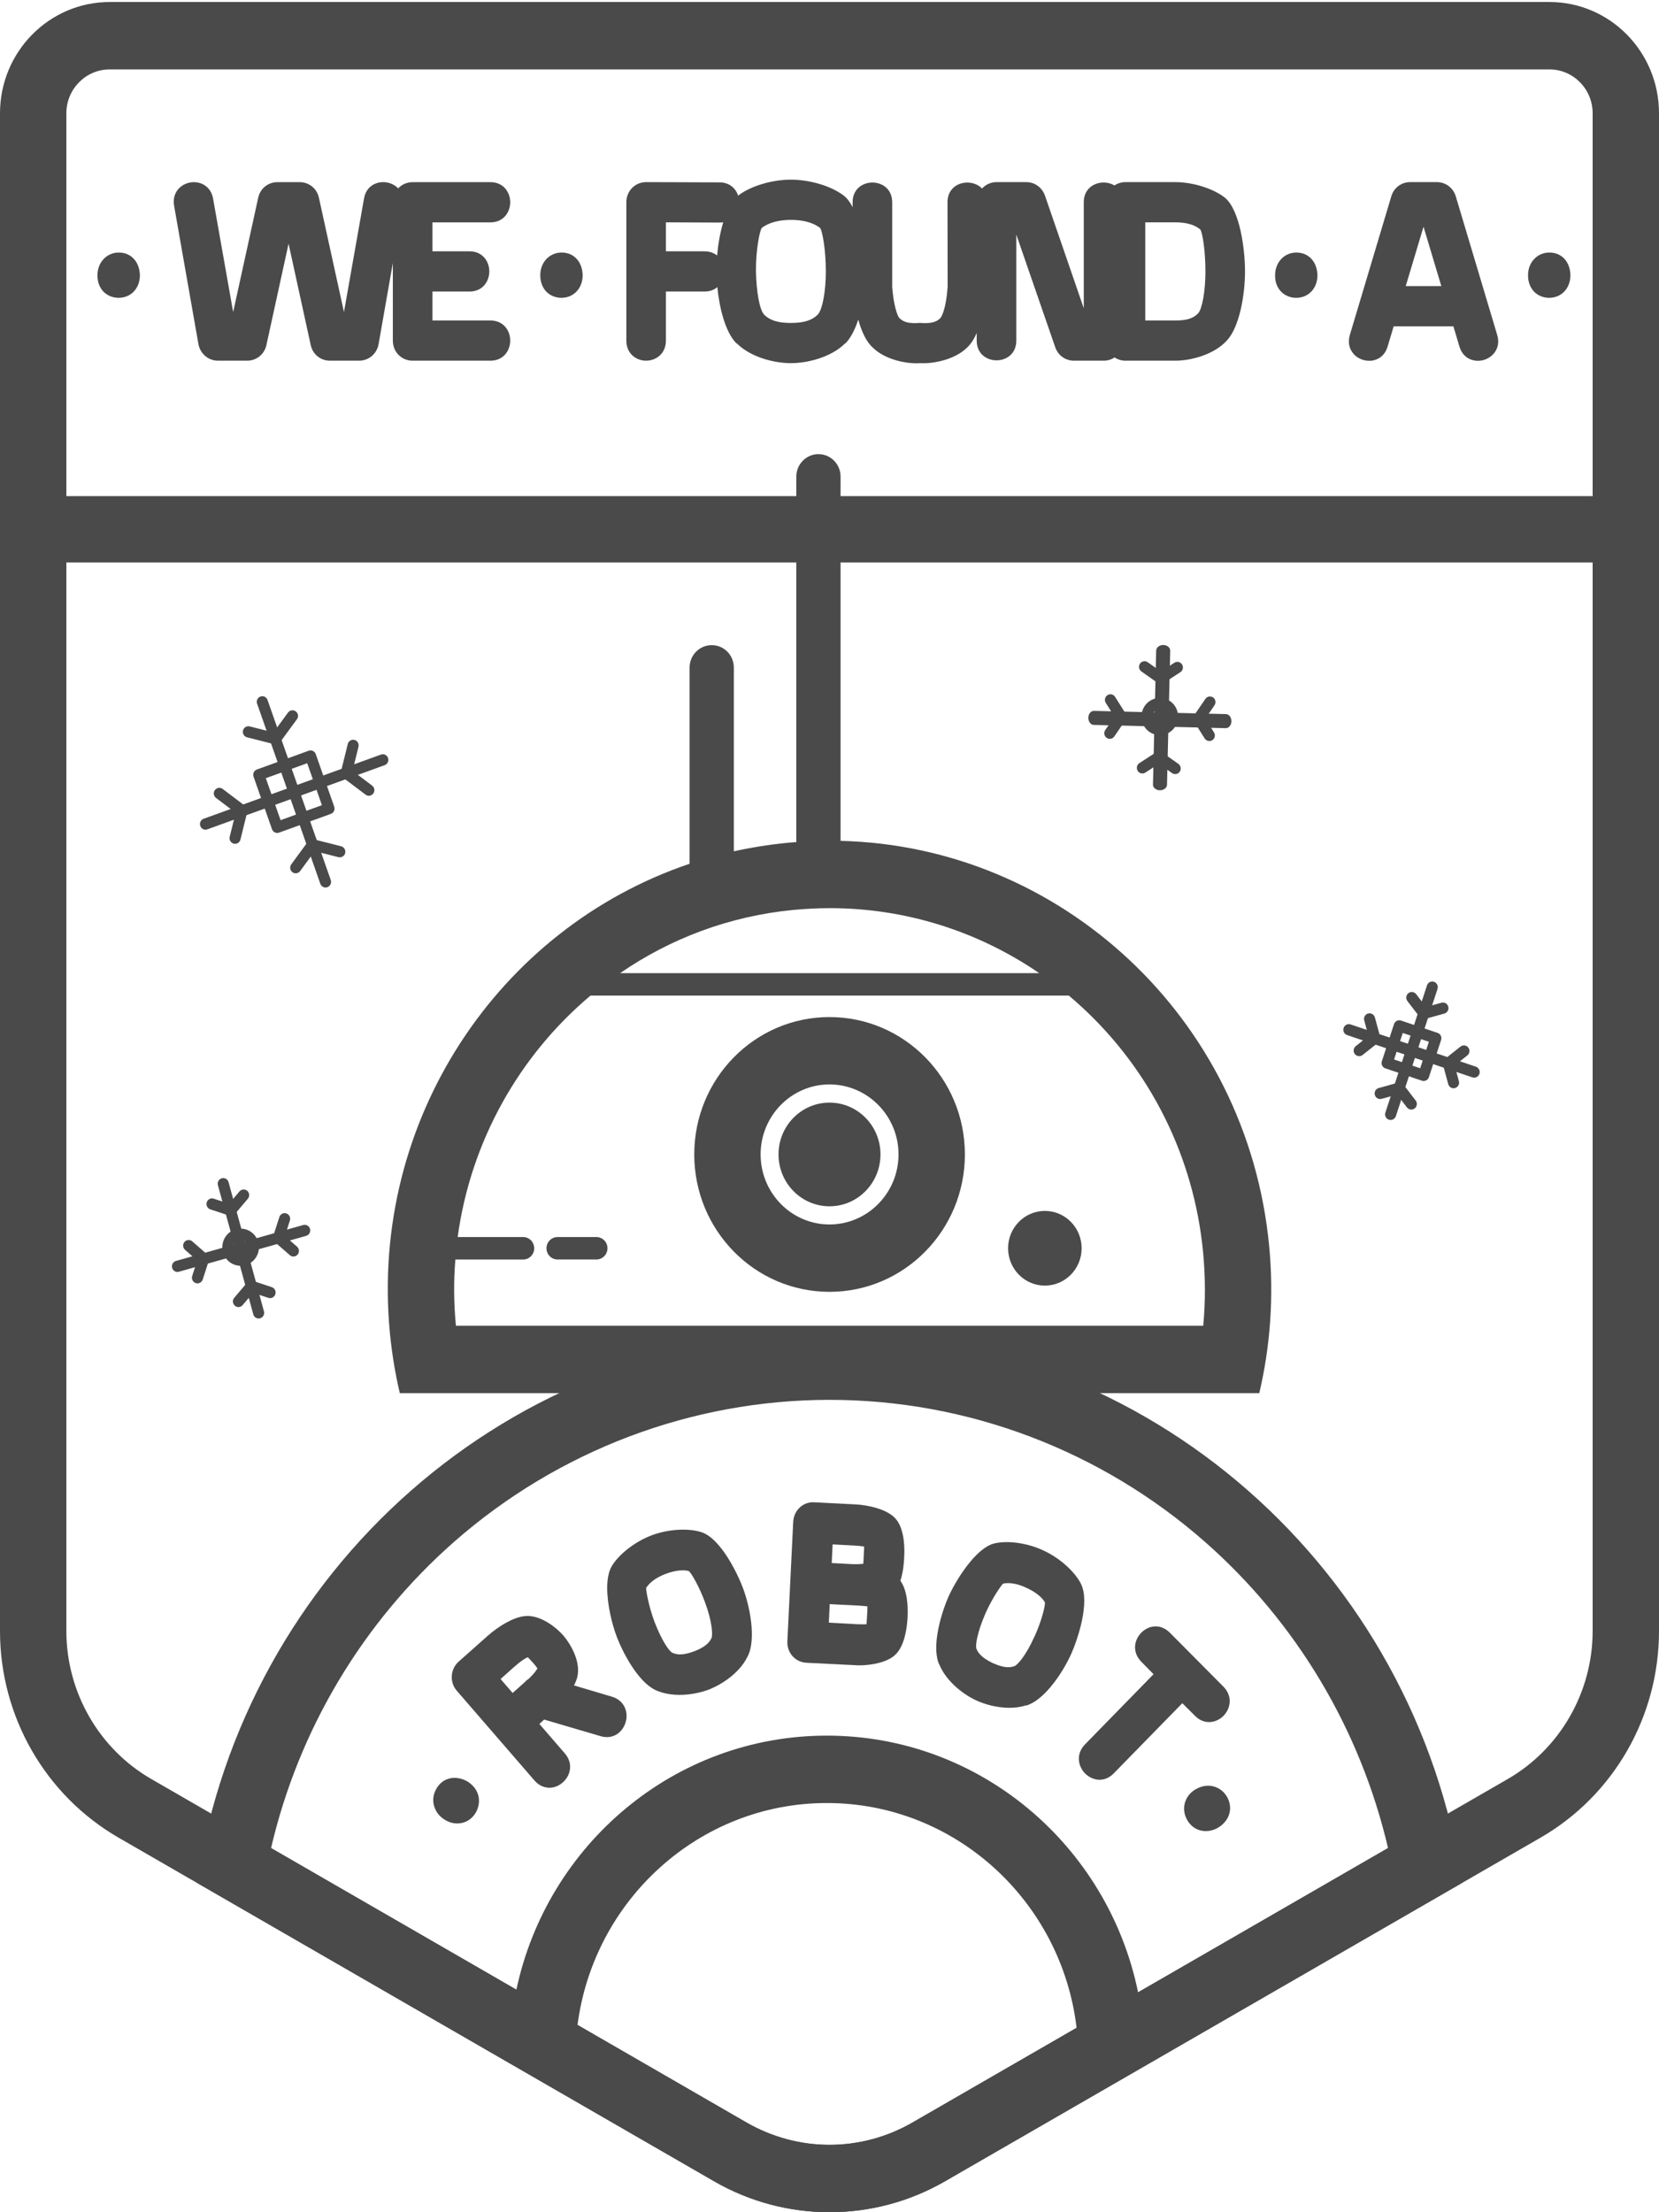 <?xml version="1.0" encoding="UTF-8"?>
<svg width="48px" height="64px" viewBox="0 0 48 64" version="1.1" xmlns="http://www.w3.org/2000/svg" xmlns:xlink="http://www.w3.org/1999/xlink">
    <!-- Generator: Sketch 43.1 (39012) - http://www.bohemiancoding.com/sketch -->
    <title>Logo</title>
    <desc>Created with Sketch.</desc>
    <defs></defs>
    <g id="Welcome" stroke="none" stroke-width="1" fill="none" fill-rule="evenodd">
        <g id="Journey/Mobile" transform="translate(-20, -20)" fill="#4A4A4A">
            <g id="Navigation" transform="translate(20, 20)">
                <g id="Logo">
                    <g id="Vector">
                        <path d="M46.08,14.353 L1.92,14.353 L1.92,3.278 C1.92,2.576 2.483,2.008 3.175,2.008 L44.829,2.008 C45.52,2.008 46.08,2.576 46.08,3.278 L46.08,14.353 Z M46.08,47.185 C46.08,48.952 45.139,50.592 43.626,51.466 L26.397,61.407 C25.671,61.827 24.842,62.051 24,62.051 C23.162,62.051 22.333,61.827 21.603,61.407 L4.375,51.466 C2.861,50.592 1.92,48.952 1.92,47.185 L1.92,16.273 L46.08,16.273 L46.08,47.185 Z M44.829,0.058 L3.175,0.058 C1.421,0.058 0,1.501 0,3.278 L0,47.185 C0,49.657 1.309,51.937 3.427,53.162 L20.656,63.103 C21.693,63.701 22.848,64 24,64 C25.155,64 26.311,63.701 27.347,63.103 L44.576,53.162 C46.695,51.937 48,49.657 48,47.185 L48,3.278 C48,1.501 46.582,0.058 44.829,0.058 L44.829,0.058 Z" id="Fill-2"></path>
                        <path d="M4.048,7.959 C4.048,8.343 3.789,8.616 3.43,8.616 C3.261,8.616 3.104,8.55 2.992,8.437 C2.877,8.314 2.816,8.144 2.819,7.959 C2.822,7.589 3.088,7.306 3.437,7.306 C3.792,7.306 4.035,7.57 4.048,7.959" id="Fill-5"></path>
                        <path d="M14.762,9.853 C14.762,10.143 14.566,10.435 14.192,10.435 L11.939,10.435 C11.616,10.435 11.366,10.182 11.366,9.853 L11.366,7.609 L10.954,9.954 C10.906,10.234 10.669,10.435 10.39,10.435 L9.546,10.435 C9.274,10.435 9.043,10.247 8.989,9.977 L8.349,7.05 L7.709,9.98 C7.651,10.247 7.424,10.435 7.152,10.435 L6.307,10.435 C6.029,10.435 5.792,10.234 5.741,9.954 L5.037,5.951 C4.973,5.575 5.222,5.328 5.504,5.279 C5.786,5.231 6.102,5.377 6.166,5.75 L6.746,9.028 L7.469,5.728 C7.523,5.458 7.754,5.27 8.026,5.27 L8.672,5.27 C8.944,5.27 9.174,5.458 9.229,5.728 L9.952,9.028 L10.531,5.75 C10.566,5.533 10.691,5.373 10.88,5.305 C11.082,5.231 11.315,5.272 11.478,5.409 C11.494,5.422 11.507,5.435 11.52,5.451 C11.622,5.338 11.773,5.27 11.939,5.27 L14.192,5.27 C14.566,5.27 14.762,5.562 14.762,5.851 C14.762,6.14 14.566,6.433 14.192,6.433 L12.512,6.433 L12.512,7.271 L13.587,7.271 C13.962,7.271 14.157,7.563 14.157,7.852 C14.157,8.141 13.962,8.434 13.587,8.434 L12.512,8.434 L12.512,9.272 L14.192,9.272 C14.566,9.272 14.762,9.564 14.762,9.853" id="Fill-7"></path>
                        <path d="M16.858,7.959 C16.858,8.343 16.598,8.616 16.24,8.616 C16.07,8.616 15.917,8.55 15.805,8.437 C15.69,8.314 15.629,8.144 15.632,7.959 C15.632,7.589 15.898,7.306 16.25,7.306 C16.602,7.306 16.848,7.57 16.858,7.959" id="Fill-9"></path>
                        <path d="M34.669,9.061 C34.525,9.213 34.339,9.272 34.006,9.272 L33.136,9.272 L33.136,6.432 L34.006,6.432 C34.323,6.432 34.563,6.501 34.726,6.637 C34.787,6.702 34.877,7.245 34.877,7.852 C34.877,8.401 34.787,8.924 34.669,9.061 M23.658,9.103 C23.494,9.269 23.254,9.343 22.883,9.343 C22.512,9.343 22.275,9.269 22.109,9.103 C22.045,9.035 21.987,8.872 21.946,8.648 C21.904,8.424 21.878,8.145 21.872,7.846 C21.866,7.225 21.984,6.65 22.045,6.589 C22.246,6.439 22.538,6.361 22.883,6.361 C23.232,6.361 23.523,6.439 23.722,6.589 C23.792,6.653 23.894,7.228 23.894,7.852 C23.894,8.427 23.795,8.966 23.658,9.103 M20.749,7.391 C20.656,7.32 20.534,7.271 20.384,7.271 L19.267,7.271 L19.267,6.432 L20.816,6.439 C20.854,6.439 20.889,6.436 20.925,6.429 C20.832,6.741 20.774,7.092 20.749,7.391 M35.443,5.721 C35.107,5.455 34.518,5.269 34.006,5.269 L32.563,5.269 C32.445,5.269 32.336,5.305 32.243,5.364 C31.904,5.162 31.357,5.325 31.357,5.851 L31.357,8.918 L30.234,5.659 C30.15,5.422 29.939,5.269 29.693,5.269 L28.832,5.269 C28.666,5.269 28.515,5.341 28.413,5.455 C28.106,5.13 27.414,5.26 27.414,5.851 L27.418,8.291 C27.386,8.791 27.283,9.135 27.194,9.217 C27.082,9.324 26.915,9.363 26.643,9.343 L26.582,9.343 C26.317,9.363 26.15,9.324 26.029,9.21 C25.949,9.132 25.846,8.762 25.814,8.297 L25.814,5.851 C25.814,5.091 24.669,5.091 24.669,5.851 L24.669,5.994 C24.598,5.851 24.512,5.737 24.413,5.659 C24.051,5.383 23.44,5.198 22.883,5.198 C22.329,5.198 21.715,5.383 21.357,5.659 C21.286,5.448 21.104,5.276 20.816,5.276 L18.694,5.269 C18.374,5.269 18.122,5.526 18.122,5.851 L18.122,9.853 C18.122,10.233 18.409,10.435 18.694,10.435 C18.979,10.435 19.267,10.233 19.267,9.853 L19.267,8.434 L20.384,8.434 C20.538,8.434 20.662,8.385 20.755,8.307 C20.816,8.927 20.989,9.6 21.293,9.919 L21.322,9.941 L21.325,9.941 C21.722,10.331 22.387,10.506 22.883,10.506 C23.379,10.506 24.048,10.331 24.445,9.941 L24.477,9.919 C24.624,9.759 24.742,9.522 24.832,9.246 C24.925,9.587 25.066,9.893 25.258,10.061 C25.581,10.376 26.122,10.51 26.522,10.51 C26.554,10.51 26.582,10.51 26.611,10.506 C27.021,10.529 27.626,10.399 27.971,10.065 C28.086,9.961 28.182,9.811 28.259,9.636 L28.259,9.853 C28.259,10.614 29.405,10.617 29.405,9.853 L29.405,6.787 L30.531,10.045 C30.611,10.282 30.826,10.435 31.072,10.435 L31.929,10.435 C32.048,10.435 32.157,10.402 32.246,10.341 C32.336,10.399 32.445,10.435 32.563,10.435 L34.006,10.435 C34.474,10.435 35.142,10.25 35.501,9.847 C35.859,9.46 36.022,8.541 36.022,7.852 C36.022,7.189 35.869,6.078 35.443,5.721" id="Fill-11"></path>
                        <path d="M38.118,7.959 C38.118,8.343 37.859,8.616 37.501,8.616 C37.331,8.616 37.175,8.55 37.066,8.437 C36.947,8.314 36.886,8.144 36.893,7.959 C36.893,7.589 37.158,7.306 37.507,7.306 C37.862,7.306 38.106,7.57 38.118,7.959" id="Fill-13"></path>
                        <path d="M40.672,8.278 L41.187,6.559 L41.702,8.278 L40.672,8.278 Z M43.318,9.688 L42.122,5.686 C42.048,5.435 41.827,5.269 41.574,5.269 L40.8,5.269 C40.544,5.269 40.323,5.435 40.253,5.686 L39.056,9.688 C38.992,9.899 39.034,10.097 39.171,10.247 C39.283,10.37 39.45,10.438 39.616,10.438 C39.661,10.438 39.706,10.435 39.75,10.422 C39.946,10.376 40.09,10.234 40.15,10.019 L40.323,9.441 L42.051,9.441 L42.224,10.019 C42.285,10.234 42.429,10.376 42.624,10.422 C42.832,10.474 43.059,10.402 43.203,10.247 C43.341,10.097 43.382,9.899 43.318,9.688 L43.318,9.688 Z" id="Fill-15"></path>
                        <path d="M45.437,7.959 C45.437,8.343 45.178,8.616 44.819,8.616 C44.65,8.616 44.496,8.55 44.384,8.437 C44.269,8.314 44.208,8.144 44.211,7.959 C44.211,7.589 44.477,7.306 44.829,7.306 C45.184,7.306 45.427,7.57 45.437,7.959" id="Fill-17"></path>
                        <path d="M32.928,57.639 C32.061,53.399 28.358,50.212 23.923,50.212 C19.517,50.212 15.834,53.36 14.941,57.561 L7.843,53.464 C8.64,50.04 10.493,46.931 13.142,44.602 C16.157,41.957 20.013,40.498 24.003,40.498 C27.99,40.498 31.846,41.957 34.858,44.602 C37.51,46.931 39.36,50.04 40.16,53.464 L32.928,57.639 Z M26.397,61.408 C25.667,61.827 24.838,62.051 24,62.051 C23.162,62.051 22.333,61.827 21.603,61.408 L16.71,58.581 C17.178,54.965 20.234,52.162 23.923,52.162 C27.642,52.162 30.717,55.007 31.149,58.666 L26.397,61.408 Z M24.003,38.549 C14.739,38.549 7.062,45.453 5.696,54.468 L14.733,59.683 L20.656,63.1 C21.693,63.701 22.845,64 24,64 C25.155,64 26.31,63.701 27.347,63.1 L33.114,59.773 L42.307,54.468 C40.941,45.453 33.264,38.549 24.003,38.549 L24.003,38.549 Z" id="Fill-19"></path>
                        <path d="M11.722,35.788 C11.546,35.788 11.402,35.934 11.402,36.113 C11.402,36.292 11.546,36.438 11.722,36.438 L13.174,36.438 C13.187,36.22 13.213,36.002 13.242,35.788 L11.722,35.788 Z" id="Fill-22"></path>
                        <path d="M24,35.424 C22.899,35.424 22.007,34.514 22.007,33.397 C22.007,32.283 22.899,31.373 24,31.373 C25.101,31.373 25.997,32.283 25.997,33.397 C25.997,34.514 25.101,35.424 24,35.424 M24,29.424 C21.837,29.424 20.087,31.204 20.087,33.397 C20.087,35.593 21.837,37.373 24,37.373 C26.163,37.373 27.917,35.593 27.917,33.397 C27.917,31.204 26.163,29.424 24,29.424" id="Fill-24"></path>
                        <path d="M25.475,33.397 C25.475,34.225 24.816,34.898 24,34.898 C23.184,34.898 22.525,34.225 22.525,33.397 C22.525,32.572 23.184,31.899 24,31.899 C24.816,31.899 25.475,32.572 25.475,33.397" id="Fill-26"></path>
                        <path d="M30.29,36.332 C30.2,36.332 30.127,36.259 30.127,36.17 C30.127,36.08 30.2,36.007 30.29,36.007 C30.38,36.007 30.453,36.08 30.453,36.17 C30.453,36.259 30.38,36.332 30.29,36.332" id="Fill-28"></path>
                        <path d="M30.231,35.032 C29.644,35.032 29.167,35.516 29.167,36.112 C29.167,36.709 29.644,37.193 30.231,37.193 C30.819,37.193 31.295,36.709 31.295,36.112 C31.295,35.516 30.819,35.032 30.231,35.032" id="Fill-30"></path>
                        <path d="M34.813,38.354 L13.191,38.354 C13.129,37.705 13.123,37.065 13.175,36.438 L15.136,36.438 C15.315,36.438 15.456,36.292 15.456,36.113 C15.456,35.934 15.315,35.788 15.136,35.788 L13.242,35.788 C13.619,33.017 15.024,30.535 17.085,28.803 L30.925,28.803 C31.043,28.904 31.165,29.008 31.28,29.115 C33.293,30.96 34.547,33.485 34.809,36.227 C34.877,36.941 34.88,37.653 34.813,38.354 M22.947,26.325 C23.302,26.292 23.664,26.273 24.016,26.273 C26.182,26.273 28.285,26.932 30.067,28.153 L17.942,28.153 C19.389,27.156 21.091,26.506 22.947,26.325 M36.72,36.038 C36.086,29.44 30.688,24.479 24.32,24.326 L24.32,13.788 C24.32,13.43 24.035,13.138 23.68,13.138 C23.328,13.138 23.04,13.43 23.04,13.788 L23.04,24.362 C22.947,24.369 22.855,24.375 22.762,24.385 C22.24,24.437 21.731,24.518 21.232,24.629 L21.232,19.314 C21.232,18.953 20.947,18.664 20.592,18.664 C20.24,18.664 19.952,18.953 19.952,19.314 L19.952,24.989 C14.419,26.857 10.695,32.413 11.28,38.553 C11.338,39.15 11.433,39.735 11.568,40.304 L36.435,40.304 C36.755,38.943 36.861,37.507 36.72,36.038" id="Fill-32"></path>
                        <path d="M17.256,36.437 L16.131,36.437 C15.954,36.437 15.811,36.292 15.811,36.112 C15.811,35.933 15.954,35.788 16.131,35.788 L17.256,35.788 C17.433,35.788 17.576,35.933 17.576,36.112 C17.576,36.292 17.433,36.437 17.256,36.437" id="Fill-34"></path>
                        <path d="M13.776,52.421 C13.689,52.577 13.555,52.688 13.395,52.73 C13.341,52.746 13.286,52.753 13.232,52.753 C13.114,52.753 12.995,52.721 12.886,52.656 C12.723,52.564 12.608,52.418 12.56,52.25 C12.512,52.087 12.534,51.915 12.618,51.762 C12.79,51.44 13.155,51.343 13.501,51.525 C13.661,51.616 13.779,51.752 13.83,51.912 C13.882,52.077 13.862,52.259 13.776,52.421" id="Fill-36"></path>
                        <path d="M15.549,48.266 C15.523,48.321 15.453,48.419 15.293,48.572 C15.245,48.601 15.203,48.64 15.165,48.682 L14.832,48.978 L14.483,48.575 L14.864,48.234 C15.078,48.045 15.2,47.971 15.27,47.945 C15.302,47.974 15.35,48.023 15.418,48.101 C15.491,48.182 15.529,48.237 15.549,48.266 M17.702,49.085 L16.608,48.76 C16.649,48.679 16.682,48.598 16.701,48.526 C16.816,48.071 16.502,47.552 16.298,47.314 C16.109,47.097 15.629,46.697 15.168,46.756 C14.861,46.795 14.461,47.013 14.093,47.34 L13.27,48.071 C13.027,48.289 13.002,48.666 13.216,48.913 L15.462,51.508 C15.578,51.645 15.728,51.716 15.891,51.72 L15.894,51.72 C16.035,51.72 16.173,51.665 16.285,51.564 C16.506,51.369 16.595,51.018 16.342,50.726 L15.606,49.874 L15.744,49.748 L17.379,50.228 C17.747,50.336 18.022,50.105 18.102,49.822 C18.186,49.54 18.074,49.195 17.702,49.085" id="Fill-38"></path>
                        <path d="M20.586,47.389 C20.515,47.548 20.358,47.668 20.083,47.773 C19.808,47.877 19.613,47.889 19.453,47.815 C19.363,47.773 19.146,47.467 18.938,46.922 C18.768,46.476 18.688,45.999 18.695,45.937 C18.803,45.772 19.002,45.629 19.264,45.531 C19.526,45.433 19.766,45.407 19.929,45.45 C19.997,45.502 20.231,45.892 20.406,46.376 C20.602,46.909 20.627,47.295 20.586,47.389 M21.504,45.963 C21.36,45.567 20.858,44.501 20.285,44.323 C19.898,44.202 19.322,44.241 18.855,44.417 C18.391,44.592 17.929,44.943 17.712,45.29 C17.609,45.453 17.568,45.684 17.568,45.94 C17.568,46.424 17.709,46.993 17.843,47.347 C18.003,47.773 18.442,48.64 18.957,48.89 L19.024,48.92 L19.027,48.92 C19.229,49.001 19.449,49.033 19.667,49.033 C19.971,49.033 20.269,48.968 20.489,48.887 C20.867,48.744 21.379,48.416 21.619,47.945 L21.655,47.873 C21.859,47.402 21.718,46.551 21.504,45.963" id="Fill-40"></path>
                        <path d="M25.088,46.733 C25.082,46.834 25.078,46.921 25.072,46.99 C25.018,46.993 24.935,46.993 24.816,46.99 L23.981,46.944 L24.006,46.408 L24.842,46.45 C24.963,46.457 25.046,46.467 25.098,46.473 C25.098,46.538 25.095,46.626 25.088,46.733 L25.088,46.733 Z M24.09,44.68 L24.701,44.712 C24.838,44.719 24.941,44.732 25.002,44.741 C25.002,44.803 24.998,44.884 24.992,44.979 L24.989,45.014 C24.989,45.109 24.982,45.187 24.976,45.242 C24.902,45.249 24.794,45.255 24.675,45.252 L24.064,45.219 L24.09,44.68 Z M26.051,45.732 C26.131,45.489 26.157,45.2 26.16,45.06 C26.17,44.93 26.202,44.264 25.917,43.942 C25.667,43.647 25.072,43.539 24.762,43.523 L23.565,43.462 C23.232,43.439 22.966,43.699 22.95,44.027 L22.781,47.48 C22.765,47.815 23.008,48.088 23.335,48.104 L24.758,48.175 C24.79,48.179 24.826,48.179 24.861,48.179 C25.222,48.179 25.674,48.088 25.895,47.88 C26.176,47.626 26.243,47.087 26.259,46.792 C26.275,46.454 26.25,46.005 26.051,45.732 L26.051,45.732 Z" id="Fill-42"></path>
                        <path d="M29.706,45.94 C29.962,46.057 30.151,46.21 30.233,46.356 C30.246,46.444 30.141,46.889 29.929,47.354 L29.926,47.354 C29.696,47.873 29.446,48.166 29.351,48.202 C29.187,48.263 28.995,48.234 28.726,48.114 C28.455,47.984 28.311,47.857 28.249,47.692 C28.218,47.597 28.275,47.223 28.509,46.684 C28.707,46.232 28.976,45.852 29.024,45.813 C29.069,45.804 29.117,45.8 29.165,45.8 C29.328,45.8 29.511,45.846 29.706,45.94 M31.273,45.817 L31.273,45.813 C31.082,45.45 30.649,45.067 30.195,44.859 C29.747,44.644 29.175,44.559 28.775,44.65 C28.221,44.781 27.635,45.755 27.437,46.204 C27.255,46.619 26.96,47.545 27.149,48.094 L27.178,48.159 L27.181,48.163 C27.373,48.624 27.843,49.007 28.237,49.189 C28.486,49.306 28.842,49.407 29.203,49.407 C29.366,49.407 29.533,49.387 29.686,49.335 L29.696,49.342 L29.766,49.316 C30.24,49.127 30.733,48.422 30.992,47.851 C31.165,47.467 31.552,46.36 31.273,45.817" id="Fill-44"></path>
                        <path d="M35.402,49.637 C35.197,49.845 34.848,49.914 34.576,49.641 L34.208,49.274 L32.224,51.304 C32.096,51.434 31.952,51.489 31.814,51.489 C31.658,51.489 31.507,51.417 31.395,51.307 C31.19,51.099 31.123,50.742 31.392,50.466 L33.376,48.435 L33.021,48.074 C32.867,47.919 32.806,47.714 32.858,47.516 C32.915,47.305 33.085,47.129 33.293,47.071 C33.491,47.016 33.689,47.077 33.846,47.233 L35.398,48.796 C35.67,49.072 35.606,49.426 35.402,49.637" id="Fill-46"></path>
                        <path d="M35.219,52.889 C35.11,52.948 34.995,52.974 34.886,52.974 C34.656,52.974 34.448,52.85 34.333,52.623 C34.253,52.467 34.237,52.288 34.291,52.129 C34.346,51.963 34.467,51.824 34.634,51.743 C34.97,51.567 35.347,51.684 35.517,52.012 C35.683,52.337 35.562,52.698 35.219,52.889" id="Fill-48"></path>
                        <path d="M40.235,32.401 C40.218,32.401 40.201,32.398 40.185,32.393 C40.1,32.365 40.055,32.272 40.083,32.188 L41.288,28.507 C41.316,28.422 41.406,28.374 41.49,28.404 C41.574,28.432 41.619,28.524 41.592,28.609 L40.387,32.29 C40.364,32.358 40.302,32.401 40.235,32.401" id="Fill-50"></path>
                        <path d="M41.199,29.481 C41.15,29.481 41.103,29.459 41.072,29.419 L40.721,28.961 C40.667,28.891 40.679,28.788 40.749,28.733 C40.819,28.678 40.919,28.691 40.974,28.761 L41.259,29.133 L41.707,29.009 C41.792,28.986 41.88,29.036 41.903,29.123 C41.926,29.209 41.876,29.298 41.791,29.322 L41.241,29.475 C41.227,29.479 41.213,29.481 41.199,29.481" id="Fill-52"></path>
                        <path d="M40.834,32.1 C40.787,32.1 40.739,32.079 40.707,32.038 L40.422,31.666 L39.974,31.79 C39.889,31.813 39.801,31.763 39.778,31.676 C39.755,31.59 39.805,31.5 39.89,31.477 L40.441,31.324 C40.504,31.307 40.569,31.329 40.609,31.38 L40.96,31.838 C41.014,31.908 41.002,32.011 40.932,32.066 C40.903,32.089 40.868,32.1 40.834,32.1" id="Fill-54"></path>
                        <path d="M42.652,31.177 C42.636,31.177 42.619,31.174 42.602,31.169 L38.976,29.945 C38.892,29.917 38.847,29.825 38.875,29.74 C38.903,29.655 38.992,29.608 39.077,29.637 L42.703,30.86 C42.787,30.889 42.832,30.981 42.804,31.066 C42.782,31.134 42.72,31.177 42.652,31.177" id="Fill-56"></path>
                        <path d="M39.325,30.555 C39.278,30.555 39.231,30.534 39.199,30.493 C39.145,30.422 39.157,30.319 39.227,30.264 L39.594,29.974 L39.471,29.52 C39.447,29.434 39.498,29.344 39.583,29.321 C39.667,29.298 39.756,29.348 39.78,29.434 L39.931,29.993 C39.947,30.056 39.925,30.124 39.875,30.164 L39.424,30.521 C39.395,30.544 39.36,30.555 39.325,30.555" id="Fill-58"></path>
                        <path d="M42.056,31.484 C41.986,31.484 41.921,31.436 41.902,31.364 L41.751,30.806 C41.734,30.743 41.756,30.675 41.807,30.635 L42.257,30.278 C42.327,30.223 42.427,30.235 42.482,30.306 C42.536,30.377 42.524,30.479 42.454,30.534 L42.088,30.824 L42.21,31.279 C42.234,31.365 42.183,31.454 42.098,31.478 C42.084,31.482 42.07,31.484 42.056,31.484" id="Fill-60"></path>
                        <path d="M40.335,30.651 L41.09,30.905 L41.342,30.139 L40.586,29.884 L40.335,30.651 Z M41.192,31.273 C41.175,31.273 41.158,31.271 41.141,31.265 L40.083,30.908 C39.999,30.879 39.954,30.788 39.982,30.702 L40.333,29.628 C40.361,29.543 40.45,29.496 40.536,29.525 L41.594,29.882 C41.678,29.91 41.723,30.002 41.695,30.088 L41.343,31.162 C41.321,31.23 41.259,31.273 41.192,31.273 L41.192,31.273 Z" id="Fill-62"></path>
                        <path d="M9.419,25.676 C9.354,25.676 9.292,25.634 9.268,25.568 L7.439,20.359 C7.409,20.274 7.452,20.181 7.536,20.151 C7.619,20.12 7.711,20.165 7.74,20.25 L9.57,25.459 C9.599,25.543 9.556,25.636 9.473,25.666 C9.455,25.673 9.437,25.676 9.419,25.676" id="Fill-64"></path>
                        <path d="M7.977,21.536 C7.964,21.536 7.951,21.534 7.938,21.531 L7.148,21.331 C7.062,21.309 7.01,21.22 7.031,21.134 C7.052,21.047 7.138,20.994 7.225,21.015 L7.912,21.19 L8.334,20.614 C8.387,20.542 8.487,20.528 8.558,20.581 C8.629,20.634 8.644,20.736 8.591,20.808 L8.105,21.471 C8.075,21.512 8.026,21.536 7.977,21.536" id="Fill-66"></path>
                        <path d="M8.556,25.265 C8.523,25.265 8.489,25.255 8.46,25.233 C8.389,25.179 8.375,25.078 8.428,25.005 L8.913,24.343 C8.952,24.291 9.018,24.267 9.081,24.283 L9.87,24.483 C9.956,24.505 10.008,24.593 9.987,24.68 C9.966,24.767 9.879,24.819 9.793,24.798 L9.106,24.624 L8.684,25.2 C8.653,25.243 8.605,25.265 8.556,25.265" id="Fill-68"></path>
                        <path d="M5.945,24.003 C5.88,24.003 5.818,23.961 5.795,23.895 C5.765,23.81 5.808,23.717 5.892,23.687 L11.023,21.83 C11.106,21.799 11.198,21.844 11.227,21.928 C11.257,22.013 11.213,22.106 11.13,22.136 L5.999,23.993 C5.981,24 5.963,24.003 5.945,24.003" id="Fill-70"></path>
                        <path d="M6.801,24.412 C6.789,24.412 6.776,24.41 6.763,24.407 C6.677,24.385 6.625,24.297 6.646,24.21 L6.818,23.513 L6.251,23.085 C6.18,23.031 6.165,22.929 6.218,22.857 C6.271,22.785 6.372,22.771 6.442,22.824 L7.094,23.317 C7.146,23.356 7.17,23.423 7.154,23.487 L6.957,24.289 C6.939,24.363 6.873,24.412 6.801,24.412" id="Fill-72"></path>
                        <path d="M10.672,23.022 C10.639,23.022 10.605,23.011 10.576,22.989 L9.924,22.497 C9.872,22.457 9.849,22.39 9.864,22.327 L10.062,21.525 C10.083,21.438 10.169,21.385 10.256,21.406 C10.342,21.428 10.394,21.517 10.372,21.604 L10.2,22.3 L10.768,22.729 C10.839,22.783 10.853,22.884 10.8,22.956 C10.769,22.999 10.721,23.022 10.672,23.022" id="Fill-74"></path>
                        <path d="M7.691,22.513 L8.118,23.728 L9.314,23.294 L8.888,22.08 L7.691,22.513 Z M8.021,24.098 C7.997,24.098 7.974,24.092 7.952,24.082 C7.914,24.063 7.884,24.031 7.87,23.99 L7.336,22.469 C7.306,22.384 7.35,22.292 7.433,22.262 L8.931,21.719 C9.015,21.688 9.106,21.733 9.136,21.818 L9.67,23.338 C9.699,23.423 9.656,23.516 9.573,23.546 L8.074,24.088 C8.057,24.095 8.039,24.098 8.021,24.098 L8.021,24.098 Z" id="Fill-76"></path>
                        <path d="M7.483,38.144 C7.412,38.144 7.348,38.097 7.329,38.026 L6.305,34.289 C6.281,34.202 6.331,34.112 6.416,34.089 C6.502,34.063 6.59,34.115 6.613,34.201 L7.637,37.938 C7.661,38.025 7.611,38.115 7.526,38.138 C7.511,38.142 7.497,38.144 7.483,38.144" id="Fill-78"></path>
                        <path d="M6.677,35.175 C6.661,35.175 6.644,35.173 6.628,35.167 L6.085,34.987 C6.001,34.959 5.955,34.867 5.982,34.782 C6.01,34.696 6.101,34.65 6.184,34.678 L6.626,34.825 L6.929,34.468 C6.986,34.4 7.088,34.393 7.154,34.451 C7.221,34.51 7.229,34.612 7.171,34.68 L6.799,35.119 C6.768,35.155 6.723,35.175 6.677,35.175" id="Fill-80"></path>
                        <path d="M6.899,37.814 C6.862,37.814 6.825,37.801 6.795,37.774 C6.728,37.715 6.72,37.613 6.778,37.545 L7.15,37.106 C7.192,37.057 7.26,37.037 7.321,37.058 L7.864,37.238 C7.948,37.266 7.994,37.358 7.966,37.443 C7.939,37.529 7.848,37.575 7.764,37.547 L7.323,37.401 L7.02,37.757 C6.988,37.794 6.944,37.814 6.899,37.814" id="Fill-82"></path>
                        <path d="M5.135,36.798 C5.064,36.798 5,36.751 4.981,36.679 C4.957,36.592 5.007,36.503 5.092,36.479 L8.773,35.44 C8.859,35.416 8.946,35.467 8.97,35.553 C8.994,35.639 8.944,35.729 8.859,35.753 L5.178,36.791 C5.163,36.796 5.149,36.798 5.135,36.798" id="Fill-84"></path>
                        <path d="M5.713,37.128 C5.697,37.128 5.68,37.125 5.664,37.12 C5.579,37.092 5.533,37 5.561,36.915 L5.706,36.466 L5.355,36.159 C5.288,36.1 5.28,35.998 5.338,35.93 C5.395,35.862 5.497,35.855 5.563,35.913 L5.995,36.291 C6.044,36.334 6.063,36.402 6.043,36.465 L5.866,37.016 C5.843,37.084 5.78,37.128 5.713,37.128" id="Fill-86"></path>
                        <path d="M8.49,36.352 C8.452,36.352 8.415,36.339 8.385,36.312 L7.953,35.934 C7.904,35.891 7.885,35.823 7.905,35.761 L8.083,35.209 C8.11,35.124 8.201,35.078 8.285,35.105 C8.369,35.133 8.415,35.225 8.387,35.31 L8.243,35.759 L8.594,36.066 C8.661,36.125 8.668,36.227 8.611,36.295 C8.579,36.332 8.535,36.352 8.49,36.352" id="Fill-88"></path>
                        <path d="M6.962,35.869 C6.922,35.869 6.881,35.881 6.845,35.905 C6.749,35.971 6.724,36.104 6.788,36.201 C6.853,36.299 6.983,36.325 7.08,36.259 C7.175,36.194 7.201,36.061 7.137,35.963 C7.096,35.902 7.03,35.869 6.962,35.869 M6.963,36.62 C6.793,36.62 6.625,36.537 6.523,36.383 C6.36,36.136 6.424,35.801 6.666,35.636 C6.909,35.47 7.239,35.536 7.402,35.782 L7.402,35.782 C7.565,36.028 7.501,36.364 7.258,36.529 C7.168,36.591 7.065,36.62 6.963,36.62" id="Fill-90"></path>
                        <path d="M33.562,22.863 L33.558,22.863 C33.446,22.861 33.357,22.788 33.359,22.698 L33.452,18.82 C33.454,18.731 33.545,18.66 33.655,18.66 L33.659,18.66 C33.772,18.662 33.861,18.736 33.858,18.826 L33.765,22.704 C33.763,22.793 33.672,22.863 33.562,22.863" id="Fill-92"></path>
                        <path d="M33.585,19.785 C33.553,19.785 33.521,19.775 33.493,19.756 L33.024,19.425 C32.951,19.373 32.933,19.272 32.984,19.199 C33.034,19.125 33.134,19.107 33.206,19.158 L33.588,19.427 L33.979,19.173 C34.053,19.125 34.152,19.146 34.2,19.223 C34.248,19.298 34.226,19.399 34.151,19.447 L33.671,19.759 C33.644,19.776 33.615,19.785 33.585,19.785" id="Fill-94"></path>
                        <path d="M34.003,22.395 C33.971,22.395 33.939,22.386 33.911,22.366 L33.53,22.097 L33.139,22.351 C33.064,22.399 32.966,22.378 32.918,22.302 C32.87,22.226 32.892,22.126 32.966,22.077 L33.447,21.765 C33.501,21.73 33.571,21.732 33.624,21.768 L34.094,22.099 C34.166,22.15 34.184,22.252 34.134,22.325 C34.103,22.371 34.053,22.395 34.003,22.395" id="Fill-96"></path>
                        <path d="M35.469,21.066 L35.466,21.066 L31.646,20.972 C31.557,20.97 31.487,20.877 31.489,20.765 C31.49,20.654 31.562,20.566 31.649,20.566 L31.652,20.566 L35.472,20.659 C35.56,20.662 35.63,20.754 35.629,20.867 C35.627,20.977 35.556,21.066 35.469,21.066" id="Fill-98"></path>
                        <path d="M32.11,21.375 C32.078,21.375 32.047,21.365 32.019,21.346 C31.946,21.295 31.928,21.193 31.979,21.12 L32.244,20.732 L31.994,20.336 C31.946,20.26 31.968,20.16 32.042,20.111 C32.117,20.063 32.216,20.084 32.263,20.161 L32.571,20.649 C32.606,20.704 32.604,20.775 32.567,20.829 L32.241,21.305 C32.21,21.35 32.161,21.375 32.11,21.375" id="Fill-100"></path>
                        <path d="M34.989,21.438 C34.937,21.438 34.885,21.412 34.854,21.363 L34.547,20.876 C34.512,20.82 34.514,20.749 34.55,20.695 L34.876,20.219 C34.927,20.145 35.026,20.127 35.099,20.178 C35.171,20.229 35.19,20.331 35.139,20.404 L34.874,20.792 L35.124,21.188 C35.172,21.264 35.15,21.364 35.076,21.413 C35.049,21.43 35.019,21.438 34.989,21.438" id="Fill-102"></path>
                        <path d="M33.556,20.516 C33.535,20.516 33.514,20.52 33.494,20.526 C33.44,20.543 33.396,20.58 33.37,20.631 C33.344,20.681 33.339,20.739 33.355,20.793 C33.372,20.848 33.409,20.892 33.458,20.918 C33.508,20.945 33.564,20.951 33.618,20.933 C33.672,20.916 33.716,20.879 33.742,20.829 C33.768,20.778 33.773,20.721 33.756,20.666 C33.74,20.612 33.703,20.567 33.654,20.541 C33.623,20.524 33.59,20.516 33.556,20.516 M33.555,21.268 C33.47,21.268 33.387,21.247 33.309,21.206 C33.184,21.139 33.092,21.027 33.05,20.889 C33.008,20.752 33.021,20.607 33.087,20.48 C33.153,20.352 33.264,20.259 33.399,20.216 C33.534,20.173 33.677,20.187 33.802,20.253 C33.928,20.32 34.02,20.432 34.062,20.57 C34.104,20.707 34.091,20.852 34.025,20.98 C33.959,21.107 33.849,21.201 33.713,21.243 C33.661,21.26 33.608,21.268 33.555,21.268" id="Fill-104"></path>
                        <polygon id="Fill-1" points="2 15.045 46 15.045 46 15 2 15"></polygon>
                    </g>
                </g>
            </g>
        </g>
    </g>
</svg>